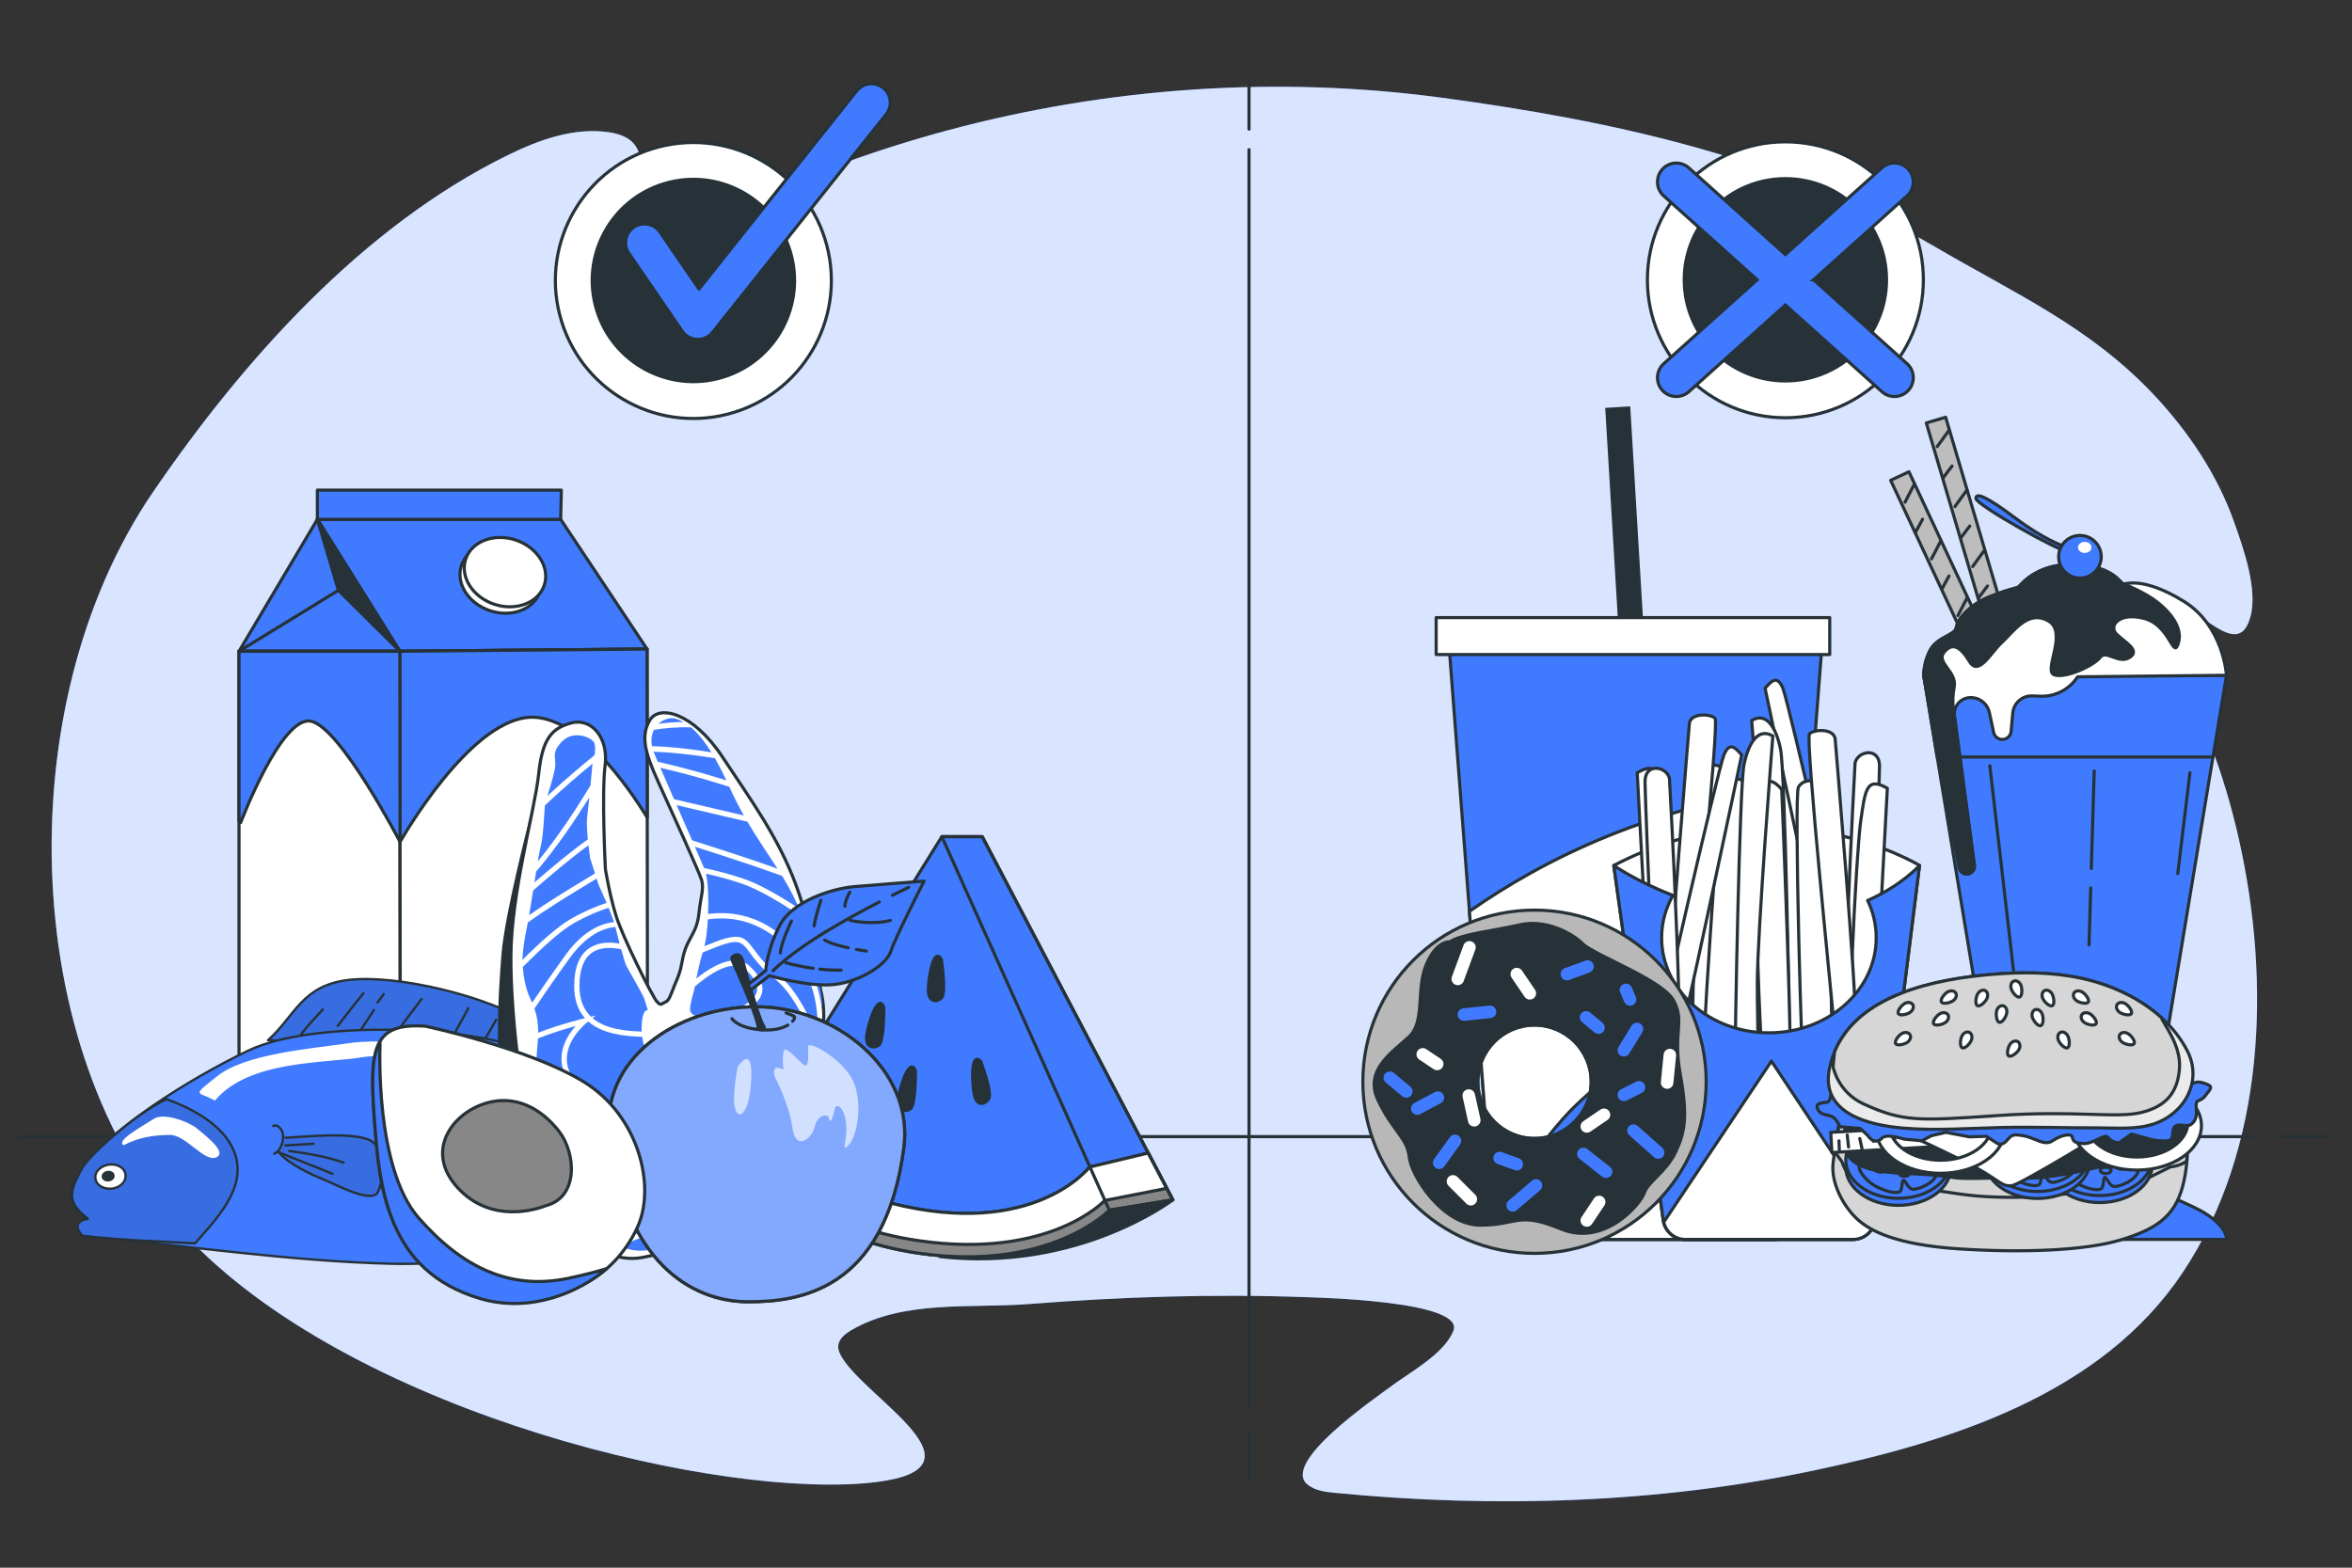 <svg xmlns="http://www.w3.org/2000/svg" viewBox="0 0 750 500"><rect x="0" y="0" width="750" height="500" fill="#333333" stroke="none"/><g id="freepik--background-simple--inject-97"><g><path d="M616.5,78.42c-47.9-28.21-102.22-39.89-156.58-47.23-52.5-7.08-106.38-3.38-157.53,10.33-22.39,6-44.27,13.93-65.28,23.71-19.69,9.17-38.7,25.59-60.15,29.84,7.18-10.03,14.37-20.06,21.55-30.09,4.14-5.78,8.22-14.08,3.43-19.34-1.95-2.14-4.93-3.04-7.79-3.46-11.09-1.63-22.22,2.39-32.28,7.33-46.35,22.78-84.2,65.26-112.98,107.29C1.38,226.17,6.66,340,60.93,395.78c54.28,55.78,170.36,82.92,218.61,76.89,36.62-4.58-2.84-26.34-10.94-39.54-.71-1.15-1.37-2.42-1.31-3.77,.1-2.31,2.21-3.97,4.2-5.13,16.73-9.72,38.12-6.87,56.64-8.32,29.46-2.32,59.16-3.28,88.69-2.18,4.01,.15,50.31,1.25,46.64,10.7-2.92,7.5-14.42,13.56-20.47,18.15-4.64,3.53-34.68,23.96-26.01,30.93,2.4,1.93,5.64,2.33,8.7,2.62,50.72,4.92,102.92,3.4,152.87-7.17,43.5-9.21,91.51-24.19,117.46-63.1,26.47-39.68,28.08-92.67,17.99-137.89-2.4-10.77-5.56-21.38-9.56-31.66-3.71-9.55-9.6-17.59-14.52-26.51-1.98-3.59-3.35-7.93-1.92-11.77,6.3-16.98,24.61,16.88,29.6-1.3,2.42-8.83-2.25-21.93-5.21-30.27-5.34-15.02-14.39-28.54-25.22-40.16-20.71-22.21-45.25-32.93-70.67-47.9Z" style="fill:#407BFF;"></path><path d="M616.5,78.42c-47.9-28.21-102.22-39.89-156.58-47.23-52.5-7.08-106.38-3.38-157.53,10.33-22.39,6-44.27,13.93-65.28,23.71-19.69,9.17-38.7,25.59-60.15,29.84,7.18-10.03,14.37-20.06,21.55-30.09,4.14-5.78,8.22-14.08,3.43-19.34-1.95-2.14-4.93-3.04-7.79-3.46-11.09-1.63-22.22,2.39-32.28,7.33-46.35,22.78-84.2,65.26-112.98,107.29C1.38,226.17,6.66,340,60.93,395.78c54.28,55.78,170.36,82.92,218.61,76.89,36.62-4.58-2.84-26.34-10.94-39.54-.71-1.15-1.37-2.42-1.31-3.77,.1-2.31,2.21-3.97,4.2-5.13,16.73-9.72,38.12-6.87,56.64-8.32,29.46-2.32,59.16-3.28,88.69-2.18,4.01,.15,50.31,1.25,46.64,10.7-2.92,7.5-14.42,13.56-20.47,18.15-4.64,3.53-34.68,23.96-26.01,30.93,2.4,1.93,5.64,2.33,8.7,2.62,50.72,4.92,102.92,3.4,152.87-7.17,43.5-9.21,91.51-24.19,117.46-63.1,26.47-39.68,28.08-92.67,17.99-137.89-2.4-10.77-5.56-21.38-9.56-31.66-3.71-9.55-9.6-17.59-14.52-26.51-1.98-3.59-3.35-7.93-1.92-11.77,6.3-16.98,24.61,16.88,29.6-1.3,2.42-8.83-2.25-21.93-5.21-30.27-5.34-15.02-14.39-28.54-25.22-40.16-20.71-22.21-45.25-32.93-70.67-47.9Z" style="fill:#fff; opacity:.8;"></path></g></g><g id="freepik--Line--inject-97"><g><line x1="398.29" y1="457.03" x2="398.29" y2="472.47" style="fill:none; stroke:#263238; stroke-linecap:round; stroke-linejoin:round;"></line><line x1="398.29" y1="47.73" x2="398.29" y2="448.52" style="fill:none; stroke:#263238; stroke-linecap:round; stroke-linejoin:round;"></line><line x1="398.29" y1="25.36" x2="398.29" y2="41.19" style="fill:none; stroke:#263238; stroke-linecap:round; stroke-linejoin:round;"></line></g></g><g id="freepik--Floor--inject-97"><g><line x1="727.29" y1="362.52" x2="742.02" y2="362.52" style="fill:none; stroke:#263238; stroke-linecap:round; stroke-linejoin:round;"></line><line x1="6.05" y1="362.52" x2="718.12" y2="362.52" style="fill:none; stroke:#263238; stroke-linecap:round; stroke-linejoin:round;"></line></g></g><g id="freepik--Fast_Food--inject-97"><g><rect x="514.41" y="129.8" width="8" height="85.7" transform="translate(-9.39 31.3) rotate(-3.43)" style="fill:#263238;"></rect><polygon points="566.44 395.31 476.62 395.31 461.64 200.33 581.41 200.33 566.44 395.31" style="fill:#407BFF; stroke:#263238; stroke-linecap:round; stroke-linejoin:round;"></polygon><rect x="457.96" y="196.98" width="125.5" height="11.78" style="fill:#fff; stroke:#263238; stroke-linecap:round; stroke-linejoin:round;"></rect><path d="M573.46,303.82l4.07-52.98c-49.5,4.75-86.1,23.75-108.95,39.82l8.04,104.65h89.82l3.31-43.05c-50.59,5.24-105.06,43.04-71.31,4.54,13.76-15.7,45.91-35.05,75.03-52.98Z" style="fill:#fff; stroke:#263238; stroke-linecap:round; stroke-linejoin:round;"></path></g><g><path d="M514.6,276.03l15.77,113.11c.49,3.53,3.51,6.16,7.08,6.16h53.41c3.61,0,6.65-2.69,7.1-6.26l14.13-113.01s-44.73-27.53-97.49,0Z" style="fill:#fff; stroke:#263238; stroke-linecap:round; stroke-linejoin:round;"></path><path d="M522.07,246.45l4.61,86.14s4.96,5.32,6.74,1.77c1.77-3.54-1.42-67.35-2.84-77.28-1.42-9.93-1.77-14.53-8.51-10.63Z" style="fill:#fff; stroke:#263238; stroke-linecap:round; stroke-linejoin:round;"></path><path d="M541.57,244.68s-2.48,91.46-1.77,92.52c.71,1.06,8.15,4.61,8.86,2.48,.71-2.13,3.19-91.1,1.77-93.58-1.42-2.48-4.61-2.48-8.86-1.42Z" style="fill:#fff; stroke:#263238; stroke-linecap:round; stroke-linejoin:round;"></path><path d="M555.75,246.81s-3.9,93.94-2.48,94.65c1.42,.71,6.38,2.84,7.8,0,1.42-2.84,4.61-88.62,2.13-93.94-2.48-5.32-5.32-3.19-7.44-.71Z" style="fill:#fff; stroke:#263238; stroke-linecap:round; stroke-linejoin:round;"></path><path d="M566.38,245.74s3.9,88.27,4.96,93.23c1.06,4.96,8.86,5.32,9.57,.71s-4.96-87.2-6.03-92.52c-1.06-5.32-7.09-4.25-8.51-1.42Z" style="fill:#fff; stroke:#263238; stroke-linecap:round; stroke-linejoin:round;"></path><path d="M538.73,230.5s-7.09,84.01-6.38,89.33c.71,5.32,6.38,6.38,6.74,1.77s9.22-91.1,7.8-92.52c-1.42-1.42-7.44-1.77-8.15,1.42Z" style="fill:#fff; stroke:#263238; stroke-linecap:round; stroke-linejoin:round;"></path><path d="M562.84,219.51s19.85,94.29,21.27,97.13c1.42,2.84,6.74,2.13,6.74-.71s-20.56-92.17-22.33-96.42-3.54-2.48-5.67,0Z" style="fill:#fff; stroke:#263238; stroke-linecap:round; stroke-linejoin:round;"></path><path d="M591.55,243.26s-5.67,101.74-2.13,104.57c3.54,2.84,5.32,.35,5.67-2.13,.35-2.48,4.25-95.36,4.25-101.38s-6.74-4.96-7.8-1.06Z" style="fill:#fff; stroke:#263238; stroke-linecap:round; stroke-linejoin:round;"></path><path d="M558.58,229.79s4.96,63.1,4.96,79.05-1.06,35.45,.71,36.87c1.77,1.42,6.38-.35,6.38-10.63s-1.42-88.98-2.84-96.06c-1.42-7.09-4.61-12.05-9.22-9.22Z" style="fill:#fff; stroke:#263238; stroke-linecap:round; stroke-linejoin:round;"></path><path d="M601.83,251.41l-4.61,86.14s-4.96,5.32-6.74,1.77c-1.77-3.54,1.42-67.35,2.84-77.28,1.42-9.93,1.77-14.53,8.51-10.63Z" style="fill:#fff; stroke:#263238; stroke-linecap:round; stroke-linejoin:round;"></path><path d="M582.33,249.64s2.48,91.46,1.77,92.52c-.71,1.06-8.15,4.61-8.86,2.48-.71-2.13-3.19-91.1-1.77-93.58,1.42-2.48,4.61-2.48,8.86-1.42Z" style="fill:#fff; stroke:#263238; stroke-linecap:round; stroke-linejoin:round;"></path><path d="M568.15,251.77s3.9,93.94,2.48,94.65-6.38,2.84-7.8,0c-1.42-2.84-4.61-88.62-2.13-93.94,2.48-5.32,5.32-3.19,7.44-.71Z" style="fill:#fff; stroke:#263238; stroke-linecap:round; stroke-linejoin:round;"></path><path d="M557.52,250.71s-3.9,88.27-4.96,93.23c-1.06,4.96-8.86,5.32-9.57,.71-.71-4.61,4.96-87.2,6.03-92.52,1.06-5.32,7.09-4.25,8.51-1.42Z" style="fill:#fff; stroke:#263238; stroke-linecap:round; stroke-linejoin:round;"></path><path d="M585.17,235.46s7.09,84.01,6.38,89.33c-.71,5.32-6.38,6.38-6.74,1.77-.35-4.61-9.22-91.1-7.8-92.52,1.42-1.42,7.44-1.77,8.15,1.42Z" style="fill:#fff; stroke:#263238; stroke-linecap:round; stroke-linejoin:round;"></path><path d="M555.39,240.78s-19.85,94.29-21.27,97.13c-1.42,2.84-6.74,2.13-6.74-.71s20.56-92.17,22.33-96.42,3.54-2.48,5.67,0Z" style="fill:#fff; stroke:#263238; stroke-linecap:round; stroke-linejoin:round;"></path><path d="M532.35,248.22s5.67,101.74,2.13,104.57c-3.54,2.84-5.32,.35-5.67-2.13s-4.25-95.36-4.25-101.38,6.74-4.96,7.8-1.06Z" style="fill:#fff; stroke:#263238; stroke-linecap:round; stroke-linejoin:round;"></path><path d="M565.32,234.75s-4.96,63.1-4.96,79.05,1.06,35.45-.71,36.87-6.38-.35-6.38-10.63,1.42-88.98,2.84-96.06c1.42-7.09,4.61-12.05,9.22-9.22Z" style="fill:#fff; stroke:#263238; stroke-linecap:round; stroke-linejoin:round;"></path><path d="M595.55,287.21c1.76,3.65,2.73,7.67,2.73,11.89,0,16.74-15.32,30.31-34.21,30.31s-34.21-13.57-34.21-30.31c0-4.86,1.3-9.45,3.6-13.53-11.77-4.52-18.86-9.54-18.86-9.54l15.77,113.11c.49,3.53,3.51,6.16,7.08,6.16h53.41c3.61,0,6.65-2.69,7.1-6.26l14.13-113.01s-5.63,6.34-16.54,11.18Z" style="fill:#407BFF; stroke:#263238; stroke-linecap:round; stroke-linejoin:round;"></path><path d="M564.87,338.43l-34.35,51.36c.75,3.2,3.59,5.52,6.93,5.52h53.41c3.61,0,6.65-2.69,7.1-6.26l.08-.67-33.17-49.94Z" style="fill:#fff; stroke:#263238; stroke-linecap:round; stroke-linejoin:round;"></path></g><g><g><rect x="624.28" y="132.47" width="6.43" height="71.71" transform="translate(-21.98 184.63) rotate(-16.45)" style="fill:#bdbdbd; stroke:#263238; stroke-linecap:round; stroke-linejoin:round;"></rect><line x1="621.54" y1="137.18" x2="617.74" y2="142.42" style="fill:#fff; stroke:#263238; stroke-linecap:round; stroke-linejoin:round;"></line><line x1="619.64" y1="152.36" x2="622.46" y2="148.65" style="fill:#fff; stroke:#263238; stroke-linecap:round; stroke-linejoin:round;"></line><line x1="627.19" y1="156.31" x2="623.39" y2="161.55" style="fill:#fff; stroke:#263238; stroke-linecap:round; stroke-linejoin:round;"></line><line x1="625.29" y1="171.49" x2="628.11" y2="167.78" style="fill:#fff; stroke:#263238; stroke-linecap:round; stroke-linejoin:round;"></line><line x1="632.84" y1="175.44" x2="629.04" y2="180.68" style="fill:#fff; stroke:#263238; stroke-linecap:round; stroke-linejoin:round;"></line><line x1="630.94" y1="190.63" x2="633.76" y2="186.91" style="fill:#fff; stroke:#263238; stroke-linecap:round; stroke-linejoin:round;"></line></g><g><rect x="617.76" y="148.47" width="6.43" height="71.71" transform="translate(-19.69 279.92) rotate(-25.02)" style="fill:#bdbdbd; stroke:#263238; stroke-linecap:round; stroke-linejoin:round;"></rect><line x1="610.45" y1="154.41" x2="607.47" y2="160.16" style="fill:#fff; stroke:#263238; stroke-linecap:round; stroke-linejoin:round;"></line><line x1="610.84" y1="169.71" x2="613.07" y2="165.61" style="fill:#fff; stroke:#263238; stroke-linecap:round; stroke-linejoin:round;"></line><line x1="618.89" y1="172.49" x2="615.91" y2="178.24" style="fill:#fff; stroke:#263238; stroke-linecap:round; stroke-linejoin:round;"></line><line x1="619.27" y1="187.78" x2="621.5" y2="183.69" style="fill:#fff; stroke:#263238; stroke-linecap:round; stroke-linejoin:round;"></line><line x1="627.33" y1="190.56" x2="624.34" y2="196.32" style="fill:#fff; stroke:#263238; stroke-linecap:round; stroke-linejoin:round;"></line><line x1="627.71" y1="205.86" x2="629.94" y2="201.77" style="fill:#fff; stroke:#263238; stroke-linecap:round; stroke-linejoin:round;"></line></g><g><path d="M701.22,385.87c-3.29-1.76-8.04-3.63-15.56-7.2s-8.32-7.52-9.9-12.28c-1.58-4.75,0-10.3,0-10.3l-13.46-2.18v-.19l-.59,.1-.59-.1v.19l-13.46,2.18s1.58,5.54,0,10.3c-1.58,4.75-2.38,8.71-9.9,12.28-7.52,3.56-10.04,4.03-13.25,5.94-12.08,7.22-11.11,10.69-11.11,10.69h96.63s.31-4.57-8.79-9.44Z" style="fill:#407BFF; stroke:#263238; stroke-linecap:round; stroke-linejoin:round;"></path><path d="M661.7,361.31h0c-13.92,0-25.8-10.08-28.08-23.81l-20.2-122.12h96.55l-20.2,122.12c-2.27,13.74-14.15,23.81-28.08,23.81Z" style="fill:#407BFF; stroke:#263238; stroke-linecap:round; stroke-linejoin:round;"></path><polygon points="617.74 241.45 705.66 241.45 709.98 215.37 613.43 215.37 617.74 241.45" style="fill:#407BFF; stroke:#263238; stroke-linecap:round; stroke-linejoin:round;"></polygon><line x1="644.43" y1="330.06" x2="645.61" y2="340.22" style="fill:#fff; stroke:#263238; stroke-linecap:round; stroke-linejoin:round;"></line><line x1="634.51" y1="244.23" x2="643.87" y2="325.17" style="fill:#fff; stroke:#263238; stroke-linecap:round; stroke-linejoin:round;"></line><line x1="666.69" y1="283.18" x2="666.14" y2="301.38" style="fill:#fff; stroke:#263238; stroke-linecap:round; stroke-linejoin:round;"></line><line x1="667.8" y1="245.89" x2="666.87" y2="277.02" style="fill:#fff; stroke:#263238; stroke-linecap:round; stroke-linejoin:round;"></line><line x1="698.32" y1="246.45" x2="694.44" y2="278.63" style="fill:#fff; stroke:#263238; stroke-linecap:round; stroke-linejoin:round;"></line></g><path d="M709.98,215.37s-.94-15.78-13.63-23.59-18.22-5.53-19.19-5.53-2.93-5.53-14.96-6.18c-12.04-.65-17.24,5.86-18.22,6.83s-1.63,.33-9.11,3.25c-7.48,2.93-10.73,7.81-11.06,10.08-.33,2.28-5.86,2.93-8.13,6.83-2.28,3.9-2.25,8.3-2.25,8.3l11.34,61.4c.2,1.1,1.13,1.92,2.24,2h0c1.54,.1,2.79-1.23,2.59-2.76l-6.37-47.62c-.39-2.93,1.73-5.59,4.67-5.86h0c3.05-.28,5.82,1.77,6.47,4.76l1.36,6.33c.26,1.23,1.32,2.14,2.57,2.23h0c1.53,.1,2.86-1.04,3-2.56l.53-5.85c.29-3.2,3.04-5.61,6.25-5.48l2.46,.1c4.81,.2,9.36-2.16,11.98-6.19h0l47.46-.48Z" style="fill:#fff; stroke:#263238; stroke-linecap:round; stroke-linejoin:round;"></path><path d="M669.67,209.68c1.95-2.6,5.86,2.28,9.43,0,3.58-2.28-1.63-4.88-4.23-7.48-2.6-2.6,.98-7.16,9.11-4.88,8.13,2.28,9.11,13.66,10.73,7.48,1.63-6.18-5.53-12.36-10.08-14.96-4.55-2.6-7.48-3.58-7.48-3.58-.98,0-2.93-5.53-14.96-6.18-12.04-.65-17.24,5.86-18.22,6.83-.98,.98-1.63,.33-9.11,3.25s-10.73,7.81-11.06,10.08c-.33,2.28-5.86,2.93-8.13,6.83-2.28,3.9-2.25,8.3-2.25,8.3l11.34,61.4c.2,1.1,1.13,1.92,2.24,2,1.54,.1,2.79-1.23,2.59-2.76l-6.37-47.62s-1.04-4.39-.07-9.27c.98-4.88-5.86-7.81-3.25-11.06,2.6-3.25,5.2-1.95,8.13,2.93,2.93,4.88,6.83-2.93,10.41-6.18,3.58-3.25,8.13-10.41,14.64-6.83,6.51,3.58-1.63,15.94,1.95,17.24,3.58,1.3,12.69-2.93,14.64-5.53Z" style="fill:#263238; stroke:#263238; stroke-linecap:round; stroke-linejoin:round;"></path><g><path d="M657.83,174.1s-6.06-2.02-15.14-8.83-12.62-8.33-12.62-6.31,26.49,16.91,29.27,16.91" style="fill:#407BFF; stroke:#263238; stroke-linecap:round; stroke-linejoin:round;"></path><path d="M670.04,177.57c0,3.75-3.04,6.79-6.79,6.79s-6.79-3.04-6.79-6.79,3.04-6.79,6.79-6.79,6.79,3.04,6.79,6.79Z" style="fill:#407BFF; stroke:#263238; stroke-linecap:round; stroke-linejoin:round;"></path><path d="M666.91,174.6c0,.98-.96,1.77-2.14,1.77s-2.14-.79-2.14-1.77,.96-1.77,2.14-1.77,2.14,.79,2.14,1.77Z" style="fill:#fff;"></path></g></g><g><path d="M587.7,352.2s104.39,.75,107.06,3.08c2.67,2.33,3.87,13.17,1.25,23.06s-8.78,13.82-19.98,17.18c-11.2,3.36-31.18,4.11-51.35,2.8-20.17-1.31-28.57-5.79-32.68-9.71-4.11-3.92-8.22-11.2-7.47-17.74,.75-6.54,2.05-13.07,2.05-13.07l1.12-5.6Z" style="fill:#d6d6d6; stroke:#263238; stroke-linecap:round; stroke-linejoin:round;"></path><path d="M694.76,355.28c-2.67-2.33-107.06-3.08-107.06-3.08l-1.12,5.6s-.86,4.32-1.59,9.45l2.34,3.24c.89,2.7,2.7,6.06,6.34,6.91,6.35,1.49,15.31,1.31,22.97,2.24,7.66,.93,11.95,2.24,25.21,2.24s24.46-2.24,24.46-2.24l9.52-1.68,8.78-2.05,7.47-3.73s2.61-.19,4.67-1.49c.17-.11,.37-.25,.58-.41,.52-7.08-.63-13.3-2.58-15Z" style="fill:none; stroke:#263238; stroke-linecap:round; stroke-linejoin:round;"></path><g><ellipse cx="669.57" cy="371.31" rx="16.78" ry="12.24" style="fill:#407BFF; stroke:#263238; stroke-linecap:round; stroke-linejoin:round;"></ellipse><ellipse cx="669.57" cy="369.08" rx="16.78" ry="12.24" style="fill:#407BFF; stroke:#263238; stroke-linecap:round; stroke-linejoin:round;"></ellipse><path d="M676.11,369.17c-2.6-1.11,2.46-1.75,2.19-4.63-.35-3.74-11.82-6.34-15.24-4.62-3.42,1.71-5.65,4.45-2.57,6.85,3.08,2.4,6.51,2.74,6.51,2.74,0,0-6.79-2.69-9.22-.49-2.43,2.2,1.17,6.65,4.77,8.54s7.02,2.4,7.71,1.37c.68-1.03,.34-4.11,1.2-3.25,.86,.86,1.37,2.74,2.91,2.74s6.51-1.71,7.53-4.97c1.03-3.25-1.48-4.6-5.79-4.27Z" style="fill:#407BFF; stroke:#263238; stroke-linecap:round; stroke-linejoin:round;"></path><ellipse cx="663.83" cy="371.65" rx="1.97" ry="1.28" style="fill:#407BFF; stroke:#263238; stroke-linecap:round; stroke-linejoin:round;"></ellipse><path d="M678.3,371.82c0,.61-.77,1.11-1.71,1.11s-1.71-.5-1.71-1.11,.77-1.11,1.71-1.11,1.71,.5,1.71,1.11Z" style="fill:#407BFF; stroke:#263238; stroke-linecap:round; stroke-linejoin:round;"></path><path d="M673.16,373.27c0,.57-.77,1.03-1.71,1.03s-1.71-.46-1.71-1.03,.77-1.03,1.71-1.03,1.71,.46,1.71,1.03Z" style="fill:#407BFF; stroke:#263238; stroke-linecap:round; stroke-linejoin:round;"></path><path d="M671.28,366c0,.71-1.15,1.28-2.57,1.28s-2.57-.58-2.57-1.28,1.15-1.28,2.57-1.28,2.57,.58,2.57,1.28Z" style="fill:#407BFF; stroke:#263238; stroke-linecap:round; stroke-linejoin:round;"></path><path d="M675.73,365.31c0,.33-.31,.6-.68,.6s-.68-.27-.68-.6,.31-.6,.68-.6,.68,.27,.68,.6Z" style="fill:#407BFF; stroke:#263238; stroke-linecap:round; stroke-linejoin:round;"></path></g><g><ellipse cx="649.72" cy="370" rx="16.78" ry="12.24" style="fill:#407BFF; stroke:#263238; stroke-linecap:round; stroke-linejoin:round;"></ellipse><ellipse cx="649.72" cy="367.77" rx="16.78" ry="12.24" style="fill:#407BFF; stroke:#263238; stroke-linecap:round; stroke-linejoin:round;"></ellipse><path d="M656.26,367.87c-2.6-1.11,2.46-1.75,2.19-4.63-.35-3.74-11.82-6.34-15.24-4.62s-5.65,4.45-2.57,6.85,6.51,2.74,6.51,2.74c0,0-6.79-2.69-9.22-.49-2.43,2.2,1.17,6.65,4.77,8.54,3.6,1.88,7.02,2.4,7.71,1.37,.68-1.03,.34-4.11,1.2-3.25s1.37,2.74,2.91,2.74,6.51-1.71,7.53-4.97c1.03-3.25-1.48-4.6-5.79-4.27Z" style="fill:#407BFF; stroke:#263238; stroke-linecap:round; stroke-linejoin:round;"></path><path d="M645.95,370.34c0,.71-.88,1.28-1.97,1.28s-1.97-.58-1.97-1.28,.88-1.28,1.97-1.28,1.97,.58,1.97,1.28Z" style="fill:#407BFF; stroke:#263238; stroke-linecap:round; stroke-linejoin:round;"></path><path d="M658.46,370.51c0,.61-.77,1.11-1.71,1.11s-1.71-.5-1.71-1.11,.77-1.11,1.71-1.11,1.71,.5,1.71,1.11Z" style="fill:#407BFF; stroke:#263238; stroke-linecap:round; stroke-linejoin:round;"></path><path d="M653.32,371.97c0,.57-.77,1.03-1.71,1.03s-1.71-.46-1.71-1.03,.77-1.03,1.71-1.03,1.71,.46,1.71,1.03Z" style="fill:#407BFF; stroke:#263238; stroke-linecap:round; stroke-linejoin:round;"></path><path d="M651.43,364.69c0,.71-1.15,1.28-2.57,1.28s-2.57-.58-2.57-1.28,1.15-1.28,2.57-1.28,2.57,.57,2.57,1.28Z" style="fill:#407BFF; stroke:#263238; stroke-linecap:round; stroke-linejoin:round;"></path><path d="M655.89,364.01c0,.33-.31,.6-.68,.6s-.68-.27-.68-.6,.31-.6,.68-.6,.68,.27,.68,.6Z" style="fill:#407BFF; stroke:#263238; stroke-linecap:round; stroke-linejoin:round;"></path></g><g><ellipse cx="605.35" cy="372.19" rx="16.78" ry="12.24" style="fill:#407BFF; stroke:#263238; stroke-linecap:round; stroke-linejoin:round;"></ellipse><ellipse cx="605.35" cy="369.96" rx="16.78" ry="12.24" style="fill:#407BFF; stroke:#263238; stroke-linecap:round; stroke-linejoin:round;"></ellipse><path d="M611.89,370.06c-2.6-1.11,2.46-1.75,2.19-4.63-.35-3.74-11.82-6.34-15.24-4.62-3.42,1.71-5.65,4.45-2.57,6.85,3.08,2.4,6.51,2.74,6.51,2.74,0,0-6.79-2.69-9.22-.49-2.43,2.2,1.17,6.65,4.77,8.54,3.6,1.88,7.02,2.4,7.71,1.37,.68-1.03,.34-4.11,1.2-3.25s1.37,2.74,2.91,2.74,6.51-1.71,7.53-4.97c1.03-3.25-1.48-4.6-5.79-4.27Z" style="fill:#407BFF; stroke:#263238; stroke-linecap:round; stroke-linejoin:round;"></path><ellipse cx="599.61" cy="372.53" rx="1.97" ry="1.28" style="fill:#407BFF; stroke:#263238; stroke-linecap:round; stroke-linejoin:round;"></ellipse><path d="M614.08,372.7c0,.61-.77,1.11-1.71,1.11s-1.71-.5-1.71-1.11,.77-1.11,1.71-1.11,1.71,.5,1.71,1.11Z" style="fill:#407BFF; stroke:#263238; stroke-linecap:round; stroke-linejoin:round;"></path><path d="M608.95,374.16c0,.57-.77,1.03-1.71,1.03s-1.71-.46-1.71-1.03,.77-1.03,1.71-1.03,1.71,.46,1.71,1.03Z" style="fill:#407BFF; stroke:#263238; stroke-linecap:round; stroke-linejoin:round;"></path><path d="M607.06,366.88c0,.71-1.15,1.28-2.57,1.28s-2.57-.58-2.57-1.28,1.15-1.28,2.57-1.28,2.57,.58,2.57,1.28Z" style="fill:#407BFF; stroke:#263238; stroke-linecap:round; stroke-linejoin:round;"></path><path d="M611.52,366.19c0,.33-.31,.6-.68,.6s-.68-.27-.68-.6,.31-.6,.68-.6,.68,.27,.68,.6Z" style="fill:#407BFF; stroke:#263238; stroke-linecap:round; stroke-linejoin:round;"></path></g><path d="M588.02,361.23s-1.26,4.98,2.29,8.53,11.42,4.29,16.81,4.48c5.23,.19,11.2,.56,15.69,1.31,4.48,.75,14.57-.19,22.59,.19,8.03,.37,21.66-2.99,23.16-3.36,1.49-.37,5.6,0,9.15-.56s7.84,1.49,13.82-2.8c5.98-4.29,8.59-14.19,2.8-17.93-5.79-3.73-92.62,.37-94.86,.37s-9.76,1.55-11.44,9.77Z" style="fill:#263238; stroke:#263238; stroke-linecap:round; stroke-linejoin:round;"></path><g><rect x="583.92" y="359.56" width="55.62" height="6.44" transform="translate(-19.75 35.59) rotate(-3.28)" style="fill:#fff; stroke:#263238; stroke-linecap:round; stroke-linejoin:round;"></rect><line x1="589.04" y1="362.03" x2="589.46" y2="365.82" style="fill:none; stroke:#263238; stroke-linecap:round; stroke-linejoin:round;"></line><line x1="593.75" y1="366.35" x2="593.04" y2="363.13" style="fill:none; stroke:#263238; stroke-linecap:round; stroke-linejoin:round;"></line><line x1="586.41" y1="363.86" x2="586.53" y2="366.83" style="fill:none; stroke:#263238; stroke-linecap:round; stroke-linejoin:round;"></line><line x1="596.92" y1="360.66" x2="597.38" y2="363.97" style="fill:none; stroke:#263238; stroke-linecap:round; stroke-linejoin:round;"></line><line x1="604.46" y1="366.14" x2="604.11" y2="362.95" style="fill:none; stroke:#263238; stroke-linecap:round; stroke-linejoin:round;"></line><line x1="628.55" y1="359.06" x2="628.66" y2="362.03" style="fill:none; stroke:#263238; stroke-linecap:round; stroke-linejoin:round;"></line><line x1="626.49" y1="364.66" x2="626.15" y2="361.92" style="fill:none; stroke:#263238; stroke-linecap:round; stroke-linejoin:round;"></line><line x1="633.69" y1="364.32" x2="633" y2="361.12" style="fill:none; stroke:#263238; stroke-linecap:round; stroke-linejoin:round;"></line><line x1="636.88" y1="359.06" x2="637" y2="362.03" style="fill:none; stroke:#263238; stroke-linecap:round; stroke-linejoin:round;"></line></g><path d="M605.63,360.61s18.86,8.59,25.4,12.32c6.54,3.73,7.47,5.6,10.46,5.23,2.99-.37,33.61-19.23,33.61-19.23l-69.47,1.68Z" style="fill:#fff; stroke:#263238; stroke-linecap:round; stroke-linejoin:round;"></path><path d="M681.42,344.87c-11.36,0-20.57,6.34-20.57,14.16s9.21,14.16,20.57,14.16,20.57-6.34,20.57-14.16-9.21-14.16-20.57-14.16Zm0,24.15c-9.01,0-16.31-5.03-16.31-11.23s7.3-11.23,16.31-11.23,16.31,5.03,16.31,11.23-7.3,11.23-16.31,11.23Z" style="fill:#fff; stroke:#263238; stroke-linecap:round; stroke-linejoin:round;"></path><path d="M618.79,345.9c-11.36,0-20.57,6.34-20.57,14.16s9.21,14.16,20.57,14.16,20.57-6.34,20.57-14.16-9.21-14.16-20.57-14.16Zm0,24.15c-9.01,0-16.31-5.03-16.31-11.23s7.3-11.23,16.31-11.23,16.31,5.03,16.31,11.23-7.3,11.23-16.31,11.23Z" style="fill:#fff; stroke:#263238; stroke-linecap:round; stroke-linejoin:round;"></path><path d="M584.05,347.38s-.18,3.76-1.25,4.11-4.11,0-3.22,2.15c.89,2.15,3.22,1.79,4.65,2.5s2.5,3.22,2.5,3.22l6.44,.54,2.5,2.33s1.25,2.15,3.04,1.61c1.79-.54,.89-1.07,2.68-1.43s5.72,.89,5.72,.89l5.72,.54,3.04-1.61,4.65-1.07,7.51,1.43,5.37-.18,3.04,1.97s1.43,1.43,3.22-.36,1.61-2.5,5.54-1.79,6.62,3.4,9.3,1.61c2.68-1.79,5.9-2.5,6.26-1.25,.36,1.25,.54,1.97,3.58,2.15,3.04,.18,6.98-3.4,7.87-1.97,.89,1.43,3.4,1.79,3.4,1.79l4.11-2.86,6.44,1.79s5.9,1.25,6.44-.54c.54-1.79-.18-4.11,2.33-4.11s3.04,.72,4.47-.89c1.43-1.61,.89-3.58,.89-5.54s1.43-.89,2.86-2.86c1.43-1.97,2.86-2.86,.54-3.76-2.33-.89-3.04-.89-5.19,0-2.15,.89-114.46,1.61-114.46,1.61Z" style="fill:#407BFF; stroke:#263238; stroke-linecap:round; stroke-linejoin:round;"></path><g><path d="M689.24,324.59c-7.1-6.42-16.47-10.6-25.51-12.56-9.26-2-18.84-2.06-28.27-1.28-19.68,1.63-47.44,7.26-52.09,30.05-2.96,14.5,12.85,18.13,23.82,19.02,10.34,.84,20.71,.03,31.06-.21,10.33-.24,20.62,.14,30.96,.12,5.78-.01,11.86,.6,17.44-1.21,9.88-3.21,15.83-13.61,10.84-23.35-2.06-4.02-4.9-7.55-8.25-10.57Z" style="fill:#ebebeb; stroke:#263238; stroke-linecap:round; stroke-linejoin:round;"></path><path d="M635.46,310.74c-18.07,1.49-42.93,6.37-50.48,24.8l-.46,4.68s1.48,8.1,9.71,11.86c12.54,5.73,17.37,5.46,42.69,3.72,25.31-1.74,37.72,.99,45.91-.99,8.19-1.99,11.66-6.7,12.16-14.15,.5-7.45-5.03-13.79-5.74-16.08-7.1-6.42-16.47-10.6-25.51-12.56-9.26-2-18.84-2.06-28.27-1.28Z" style="fill:#d6d6d6; stroke:#263238; stroke-linecap:round; stroke-linejoin:round;"></path></g><path d="M607.22,320.14c-.99,.64-2.34,2.38-1.85,3.15,.49,.77,2.64,.27,3.63-.36,.99-.64,1.4-1.78,.91-2.54-.49-.77-1.7-.88-2.69-.24Z" style="fill:#fff; stroke:#263238; stroke-linecap:round; stroke-linejoin:round;"></path><path d="M636.66,322.51c-.26,1.15,0,3.34,.9,3.54,.89,.2,2.07-1.66,2.32-2.81,.26-1.15-.25-2.25-1.14-2.45-.89-.2-1.82,.57-2.08,1.72Z" style="fill:#fff; stroke:#263238; stroke-linecap:round; stroke-linejoin:round;"></path><path d="M620.94,316.44c-.99,.64-2.34,2.38-1.85,3.15,.49,.77,2.64,.27,3.63-.36,.99-.64,1.4-1.78,.91-2.54-.49-.77-1.7-.88-2.69-.24Z" style="fill:#fff; stroke:#263238; stroke-linecap:round; stroke-linejoin:round;"></path><path d="M618.46,323.39c-.99,.64-2.34,2.38-1.85,3.15,.49,.77,2.64,.27,3.63-.36,.99-.64,1.4-1.78,.91-2.54-.49-.77-1.7-.88-2.69-.24Z" style="fill:#fff; stroke:#263238; stroke-linecap:round; stroke-linejoin:round;"></path><path d="M606.34,329.71c-.99,.64-2.34,2.38-1.85,3.15,.49,.77,2.64,.27,3.63-.36,.99-.64,1.4-1.78,.91-2.54-.49-.77-1.7-.88-2.69-.24Z" style="fill:#fff; stroke:#263238; stroke-linecap:round; stroke-linejoin:round;"></path><path d="M625.56,330.53c-.49,1.08-.67,3.27,.16,3.65,.83,.38,2.36-1.21,2.85-2.29,.49-1.08,.21-2.25-.62-2.63-.83-.38-1.9,.19-2.39,1.27Z" style="fill:#fff; stroke:#263238; stroke-linecap:round; stroke-linejoin:round;"></path><path d="M630.58,317.1c-.54,1.05-.83,3.23-.02,3.65,.81,.42,2.42-1.09,2.96-2.14,.54-1.05,.32-2.24-.49-2.66-.81-.42-1.91,.1-2.45,1.15Z" style="fill:#fff; stroke:#263238; stroke-linecap:round; stroke-linejoin:round;"></path><path d="M677.78,320.14c.99,.64,2.34,2.38,1.85,3.15-.49,.77-2.64,.27-3.63-.36-.99-.64-1.4-1.78-.91-2.54,.49-.77,1.7-.88,2.69-.24Z" style="fill:#fff; stroke:#263238; stroke-linecap:round; stroke-linejoin:round;"></path><path d="M664.05,316.44c.99,.64,2.34,2.38,1.85,3.15s-2.64,.27-3.63-.36c-.99-.64-1.4-1.78-.91-2.54,.49-.77,1.7-.88,2.69-.24Z" style="fill:#fff; stroke:#263238; stroke-linecap:round; stroke-linejoin:round;"></path><path d="M666.53,323.39c.99,.64,2.34,2.38,1.85,3.15-.49,.77-2.64,.27-3.63-.36-.99-.64-1.4-1.78-.91-2.54,.49-.77,1.7-.88,2.69-.24Z" style="fill:#fff; stroke:#263238; stroke-linecap:round; stroke-linejoin:round;"></path><path d="M651.24,323.49c.39,1.11,.39,3.32-.48,3.62-.86,.3-2.25-1.41-2.64-2.52-.39-1.11-.01-2.26,.85-2.57,.86-.3,1.88,.35,2.27,1.47Z" style="fill:#fff; stroke:#263238; stroke-linecap:round; stroke-linejoin:round;"></path><path d="M644.48,314.36c.39,1.11,.38,3.32-.48,3.62-.86,.3-2.25-1.41-2.64-2.52-.39-1.11-.01-2.26,.85-2.57,.86-.3,1.88,.35,2.27,1.47Z" style="fill:#fff; stroke:#263238; stroke-linecap:round; stroke-linejoin:round;"></path><path d="M643.69,334.93c-.64,.99-2.4,2.32-3.16,1.83-.76-.5-.25-2.64,.39-3.63,.64-.99,1.79-1.39,2.55-.89,.76,.5,.86,1.7,.22,2.69Z" style="fill:#fff; stroke:#263238; stroke-linecap:round; stroke-linejoin:round;"></path><path d="M678.66,329.71c.99,.64,2.34,2.38,1.85,3.15-.49,.77-2.64,.27-3.63-.36-.99-.64-1.4-1.78-.91-2.54,.49-.77,1.7-.88,2.69-.24Z" style="fill:#fff; stroke:#263238; stroke-linecap:round; stroke-linejoin:round;"></path><path d="M659.44,330.53c.49,1.08,.67,3.27-.16,3.65-.83,.38-2.36-1.21-2.85-2.29-.49-1.08-.21-2.25,.62-2.63,.83-.38,1.9,.19,2.39,1.27Z" style="fill:#fff; stroke:#263238; stroke-linecap:round; stroke-linejoin:round;"></path><path d="M654.41,317.1c.54,1.05,.83,3.23,.02,3.65s-2.42-1.09-2.96-2.14c-.54-1.05-.32-2.24,.49-2.66,.81-.42,1.91,.1,2.45,1.15Z" style="fill:#fff; stroke:#263238; stroke-linecap:round; stroke-linejoin:round;"></path></g><g><path d="M489.32,290.27c-30.23,0-54.74,24.51-54.74,54.74s24.51,54.74,54.74,54.74,54.74-24.51,54.74-54.74-24.51-54.74-54.74-54.74Zm0,72.82c-9.99,0-18.08-8.1-18.08-18.08s8.1-18.08,18.08-18.08,18.08,8.1,18.08,18.08-8.1,18.08-18.08,18.08Z" style="fill:#b8b8b8; stroke:#263238; stroke-linecap:round; stroke-linejoin:round;"></path><path d="M535.81,342.69c-2.42-13.3,1.51-16.92-2.12-23.57-3.63-6.65-25.39-14.51-29.01-18.13s-12.09-7.86-19.95-6.04c-7.86,1.81-19.04,3.02-22.36,5.44,0,0-4.23-.6-7.56,7.25-3.32,7.86-.3,18.13-5.44,22.97-5.14,4.84-14.51,10.58-9.97,20.25,4.53,9.67,9.37,12.09,9.97,18.13,.6,6.04,10.58,21.76,22.67,21.76s11.79-4.53,25.69,1.21,25.39-7.86,26.6-11.48c1.21-3.63,6.95-6.65,9.97-13,3.02-6.35,3.93-11.48,1.51-24.78Zm-46.49,20.41c-9.99,0-18.08-8.1-18.08-18.08s8.1-18.08,18.08-18.08,18.08,8.1,18.08,18.08-8.1,18.08-18.08,18.08Z" style="fill:#263238; stroke:#263238; stroke-linecap:round; stroke-linejoin:round;"></path><g><path d="M458.93,372.87c-.4,0-.81-.12-1.17-.38-.9-.64-1.1-1.89-.46-2.79l5.03-7c.64-.9,1.89-1.1,2.79-.46,.9,.64,1.1,1.89,.46,2.79l-5.03,7c-.39,.54-1,.83-1.63,.83Z" style="fill:#407BFF;"></path><path d="M512.13,375.72c-.43,0-.87-.14-1.24-.43l-7.22-5.69c-.87-.68-1.02-1.94-.33-2.81,.68-.87,1.94-1.02,2.81-.33l7.22,5.69c.87,.68,1.02,1.94,.33,2.81-.39,.5-.98,.76-1.57,.76Z" style="fill:#407BFF;"></path><path d="M482.36,386.44c-.57,0-1.13-.24-1.52-.7-.72-.84-.62-2.1,.22-2.82l7.44-6.35c.84-.72,2.1-.62,2.82,.22,.72,.84,.62,2.1-.22,2.82l-7.44,6.35c-.38,.32-.84,.48-1.3,.48Z" style="fill:#407BFF;"></path><path d="M483.67,373.31c-.22,0-.45-.04-.68-.12l-5.47-1.97c-1.04-.37-1.58-1.52-1.2-2.56,.37-1.04,1.52-1.58,2.56-1.2l5.47,1.97c1.04,.37,1.58,1.52,1.2,2.56-.29,.82-1.06,1.32-1.88,1.32Z" style="fill:#407BFF;"></path><path d="M517.82,351.2c-.73,0-1.44-.4-1.79-1.11-.49-.99-.09-2.19,.89-2.68l4.82-2.41c.99-.5,2.19-.09,2.68,.89,.49,.99,.09,2.19-.89,2.68l-4.82,2.41c-.29,.14-.59,.21-.89,.21Z" style="fill:#407BFF;"></path><path d="M528.76,369.59c-.47,0-.95-.17-1.33-.5l-7.88-7c-.83-.73-.9-2-.17-2.82,.73-.83,2-.9,2.82-.17l7.88,7c.83,.73,.9,2,.17,2.82-.4,.44-.94,.67-1.5,.67Z" style="fill:#407BFF;"></path><path d="M517.82,336.97c-.36,0-.72-.09-1.04-.3-.94-.58-1.24-1.81-.66-2.75l4.16-6.79c.58-.94,1.81-1.24,2.75-.66,.94,.58,1.24,1.81,.66,2.75l-4.16,6.79c-.38,.62-1.03,.96-1.71,.96Z" style="fill:#407BFF;"></path><path d="M509.72,329.75c-.45,0-.91-.15-1.28-.46l-3.94-3.28c-.85-.71-.96-1.97-.26-2.82,.71-.85,1.97-.96,2.82-.26l3.94,3.28c.85,.71,.96,1.97,.26,2.82-.4,.47-.96,.72-1.54,.72Z" style="fill:#407BFF;"></path><path d="M499.65,312.68c-.82,0-1.58-.5-1.88-1.31-.38-1.04,.15-2.19,1.19-2.57l6.57-2.41c1.04-.38,2.19,.15,2.57,1.19,.38,1.04-.15,2.19-1.19,2.57l-6.57,2.41c-.23,.08-.46,.12-.69,.12Z" style="fill:#407BFF;"></path><path d="M487.83,318.81c-.64,0-1.27-.31-1.66-.88l-4.16-6.13c-.62-.91-.38-2.16,.53-2.78,.91-.62,2.16-.38,2.78,.53l4.16,6.13c.62,.91,.38,2.16-.53,2.78-.34,.23-.73,.34-1.12,.34Z" style="fill:#fff;"></path><path d="M466.81,325.59c-1.01,0-1.88-.76-1.99-1.79-.12-1.1,.68-2.08,1.78-2.2l8.32-.88c1.11-.11,2.08,.68,2.2,1.78,.12,1.1-.68,2.08-1.78,2.2l-8.32,.88c-.07,0-.14,.01-.21,.01Z" style="fill:#407BFF;"></path><path d="M464.85,314.21c-.23,0-.46-.04-.69-.12-1.04-.38-1.57-1.53-1.18-2.57l3.72-10.07c.38-1.04,1.54-1.56,2.57-1.18,1.04,.38,1.57,1.53,1.18,2.57l-3.72,10.07c-.3,.81-1.06,1.31-1.88,1.31Z" style="fill:#fff;"></path><path d="M458.28,341.35c-.38,0-.77-.11-1.11-.34l-4.6-3.07c-.92-.61-1.17-1.85-.55-2.77,.61-.92,1.85-1.17,2.77-.55l4.6,3.07c.92,.61,1.17,1.85,.55,2.77-.39,.58-1.02,.89-1.67,.89Z" style="fill:#fff;"></path><path d="M451.93,355.58c-.71,0-1.41-.38-1.77-1.06-.52-.97-.15-2.19,.82-2.71l6.57-3.5c.98-.52,2.19-.15,2.71,.82,.52,.97,.15,2.19-.82,2.71l-6.57,3.5c-.3,.16-.62,.24-.94,.24Z" style="fill:#407BFF;"></path><path d="M519.79,320.78c-.78,0-1.51-.46-1.84-1.21l-1.31-3.06c-.44-1.02,.04-2.19,1.05-2.63,1.02-.44,2.19,.04,2.63,1.05l1.31,3.06c.44,1.02-.04,2.19-1.05,2.63-.26,.11-.52,.16-.79,.16Z" style="fill:#407BFF;"></path><path d="M506,391.26c-.38,0-.77-.11-1.11-.34-.92-.61-1.17-1.85-.55-2.77l3.94-5.91c.61-.92,1.85-1.17,2.77-.55,.92,.61,1.17,1.85,.55,2.77l-3.94,5.91c-.38,.58-1.02,.89-1.67,.89Z" style="fill:#fff;"></path><path d="M448.43,350.11c-.45,0-.91-.15-1.28-.46l-5.25-4.38c-.85-.71-.96-1.97-.26-2.82,.71-.85,1.97-.96,2.82-.26l5.25,4.38c.85,.71,.96,1.97,.26,2.82-.4,.47-.96,.72-1.54,.72Z" style="fill:#407BFF;"></path><path d="M469.01,384.48c-.51,0-1.02-.2-1.41-.59l-5.69-5.69c-.78-.78-.78-2.05,0-2.83s2.05-.78,2.83,0l5.69,5.69c.78,.78,.78,2.05,0,2.83-.39,.39-.9,.59-1.41,.59Z" style="fill:#fff;"></path><path d="M531.61,347.26c-.07,0-.13,0-.2,0-1.1-.11-1.9-1.09-1.79-2.19l.87-8.76c.11-1.1,1.08-1.9,2.19-1.79,1.1,.11,1.9,1.09,1.79,2.19l-.87,8.76c-.1,1.03-.97,1.8-1.99,1.8Z" style="fill:#fff;"></path><path d="M470.1,359.3c-.92,0-1.74-.63-1.95-1.57l-1.75-7.88c-.24-1.08,.44-2.15,1.52-2.39,1.07-.24,2.15,.44,2.39,1.52l1.75,7.88c.24,1.08-.44,2.15-1.52,2.39-.15,.03-.29,.05-.44,.05Z" style="fill:#fff;"></path><path d="M506,361.27c-.64,0-1.27-.31-1.66-.88-.62-.91-.38-2.16,.53-2.78l5.47-3.72c.91-.62,2.16-.38,2.78,.53,.62,.91,.38,2.16-.53,2.78l-5.47,3.72c-.34,.23-.74,.35-1.12,.35Z" style="fill:#fff;"></path></g></g></g><g id="freepik--Healthy_Food--inject-97"><g><polygon points="101.2 165.64 76.22 207.71 127.5 207.71 101.2 165.64" style="fill:#407BFF; stroke:#263238; stroke-linecap:round; stroke-linejoin:round;"></polygon><polygon points="101.2 165.64 178.78 165.64 206.33 207.01 127.5 207.71 101.2 165.64" style="fill:#407BFF; stroke:#263238; stroke-linecap:round; stroke-linejoin:round;"></polygon><polygon points="101.2 165.64 101.2 156.32 179 156.32 178.78 165.64 101.2 165.64" style="fill:#407BFF; stroke:#263238; stroke-linecap:round; stroke-linejoin:round;"></polygon><polygon points="76.22 207.71 76.22 394.15 127.7 394.15 127.5 207.71 76.22 207.71" style="fill:#fff; stroke:#263238; stroke-linecap:round; stroke-linejoin:round;"></polygon><polygon points="127.7 394.15 206.53 394.15 206.33 207.01 127.5 207.71 127.7 394.15" style="fill:#fff; stroke:#263238; stroke-linecap:round; stroke-linejoin:round;"></polygon><g><path d="M172.19,188.68c-1.88,5.66-9.01,8.4-15.93,6.1-6.92-2.29-11.01-8.74-9.14-14.41s9.01-8.4,15.93-6.1c6.92,2.29,11.01,8.74,9.14,14.41Z" style="fill:#fff; stroke:#263238; stroke-linecap:round; stroke-linejoin:round;"></path><ellipse cx="161.03" cy="182.47" rx="10.8" ry="13.2" transform="translate(-62.81 277.99) rotate(-71.68)" style="fill:#fff; stroke:#263238; stroke-linecap:round; stroke-linejoin:round;"></ellipse></g><path d="M206.33,207.01l-78.83,.7,.06,60.79c4.41-7.54,25.5-41.76,43.82-39.66,14.26,1.63,27.95,20.48,35.01,31.89l-.06-53.72Z" style="fill:#407BFF; stroke:#263238; stroke-linecap:round; stroke-linejoin:round;"></path><path d="M127.5,207.71h-51.28v54.26l.54,.36s12.93-34.09,22.33-32.32c9.4,1.76,28.47,38.49,28.47,38.49l-.06-60.79Z" style="fill:#407BFF; stroke:#263238; stroke-linecap:round; stroke-linejoin:round;"></path><polyline points="76.22 207.71 107.91 188.28 101.2 165.64 127.5 207.71 107.91 188.28" style="fill:#263238; stroke:#263238; stroke-linecap:round; stroke-linejoin:round;"></polyline></g><g><g><path d="M373.98,382.68s-30.08,23.08-74.25,18.1l52.8-19.26,21.45,1.16Z" style="fill:#263238; stroke:#263238; stroke-linecap:round; stroke-linejoin:round;"></path><path d="M292.97,399.7c41.89,6.04,60.76-13.73,60.76-13.73l20.25-3.29-60.76-115.84h-12.89l-64.35,103.51c6.98,7.9,25.23,24.77,56.99,29.35Z" style="fill:#407BFF; stroke:#263238; stroke-linecap:round; stroke-linejoin:round;"></path></g><path d="M292.97,399.7c41.89,6.04,60.76-13.73,60.76-13.73l20.25-3.29-7.86-14.98-.43,.16-18.28,4.38s-17.63,23.07-63.2,11.54c-25.85-6.54-36.89-16.61-41.6-24.11l-6.64,10.68c6.98,7.9,25.23,24.77,56.99,29.35Z" style="fill:#878787; stroke:#263238; stroke-linecap:round; stroke-linejoin:round;"></path><path d="M365.7,367.85l-18.28,4.38s-17.63,23.07-63.2,11.54c-25.85-6.54-36.89-16.61-41.6-24.11l-5.17,8.31c7.89,8.39,25.78,23.45,55.51,27.74,41.89,6.04,59.29-12.81,59.29-12.81l19.8-3.89-5.93-11.31-.43,.16Z" style="fill:#fff; stroke:#263238; stroke-linecap:round; stroke-linejoin:round;"></path><polygon points="300.33 266.84 313.22 266.84 373.98 382.68 353.73 385.97 300.33 266.84" style="fill:none; stroke:#263238; stroke-linecap:round; stroke-linejoin:round;"></polygon><path d="M312.71,338.5s3.79,9.99,2.59,11.89c-1.2,1.9-3.79,2.62-4.59-1.19-.8-3.81-1.2-14.03,1.99-10.7Z" style="fill:#263238; stroke:#263238; stroke-linecap:round; stroke-linejoin:round;"></path><path d="M291.9,341.51s.13,10.96-1.61,12.14c-1.73,1.17-4.35,.59-3.81-3.28,.54-3.87,3.6-13.44,5.41-8.86Z" style="fill:#263238; stroke:#263238; stroke-linecap:round; stroke-linejoin:round;"></path><path d="M281.82,321.22s.13,10.96-1.61,12.14-4.35,.59-3.81-3.28c.54-3.87,3.6-13.44,5.41-8.86Z" style="fill:#263238; stroke:#263238; stroke-linecap:round; stroke-linejoin:round;"></path><path d="M300.16,305.96s1.63,10.79,.08,12.29c-1.55,1.5-4.21,1.43-4.21-2.49,0-3.92,1.71-13.96,4.12-9.8Z" style="fill:#263238; stroke:#263238; stroke-linecap:round; stroke-linejoin:round;"></path></g><g><g><g><path d="M85.47,331.76c8.7-7.79,10.78-17.64,26.07-19.26,15.29-1.62,43.5,5.06,57.52,13.83,14.02,8.77,22.05,16.25,32.5,27.18-19.89-3.97-37.54-16.49-57.36-19.65-19.83-3.16-38.65-.48-58.74-2.11Z" style="fill:#407BFF;"></path><path d="M85.47,331.76c8.7-7.79,10.78-17.64,26.07-19.26,15.29-1.62,43.5,5.06,57.52,13.83,14.02,8.77,22.05,16.25,32.5,27.18-19.89-3.97-37.54-16.49-57.36-19.65-19.83-3.16-38.65-.48-58.74-2.11Z" style="opacity:.12;"></path><path d="M85.47,331.76c8.7-7.79,10.78-17.64,26.07-19.26,15.29-1.62,43.5,5.06,57.52,13.83,14.02,8.77,22.05,16.25,32.5,27.18-19.89-3.97-37.54-16.49-57.36-19.65-19.83-3.16-38.65-.48-58.74-2.11Z" style="fill:none; stroke:#263238; stroke-linecap:round; stroke-linejoin:round; stroke-width:.75px;"></path><path d="M95.73,330.3c2.17-3,4.74-5.64,7.23-8.37" style="fill:none; stroke:#263238; stroke-linecap:round; stroke-linejoin:round; stroke-width:.75px;"></path><path d="M107.7,327.2c2.68-3.51,5.43-6.96,8.17-10.41" style="fill:none; stroke:#263238; stroke-linecap:round; stroke-linejoin:round; stroke-width:.75px;"></path><path d="M114.38,329.55c1.62-2.47,3.2-4.96,4.86-7.41" style="fill:none; stroke:#263238; stroke-linecap:round; stroke-linejoin:round; stroke-width:.75px;"></path><path d="M126.49,329.22c2.59-3.57,5.3-7.06,7.94-10.59" style="fill:none; stroke:#263238; stroke-linecap:round; stroke-linejoin:round; stroke-width:.75px;"></path><path d="M144.15,330.99c1.74-3.15,3.53-6.27,5.19-9.46" style="fill:none; stroke:#263238; stroke-linecap:round; stroke-linejoin:round; stroke-width:.75px;"></path><path d="M153.27,333.69c1.74-2.76,3.33-5.61,4.94-8.44" style="fill:none; stroke:#263238; stroke-linecap:round; stroke-linejoin:round; stroke-width:.75px;"></path><path d="M163.6,331.75c.75-1.41,1.51-2.81,2.26-4.22" style="fill:none; stroke:#263238; stroke-linecap:round; stroke-linejoin:round; stroke-width:.75px;"></path><path d="M120.39,319.73c.66-.88,1.31-1.77,1.97-2.65" style="fill:none; stroke:#263238; stroke-linecap:round; stroke-linejoin:round; stroke-width:.75px;"></path><path d="M173.82,336.16c.55-.68,1.1-1.36,1.61-2.07" style="fill:none; stroke:#263238; stroke-linecap:round; stroke-linejoin:round; stroke-width:.75px;"></path></g><path d="M26.33,394.18c32.33,3.01,66.35,8.13,98.64,8.88,32.29,.75,63.83-8.37,91.03-20.79,9.84-4.49,9.94,1.1,15.96,6.05,6.01,4.95,15.39,11.23,23.13,12.4,7.74,1.17,13.02,.71,10.18-8.15-2.84-8.86-19.81-21.39-14.21-32.07,5.59-10.68,17.11-1.96,25.4-9.88,8.29-7.91-9-16.36-21.49-14.37-12.49,1.99-21.37,12.86-35.91,19.99-14.54,7.13-33.29-14.04-52.04-21.6-18.76-7.55-67.8-9.14-87.73,.39-19.93,9.53-43.99,25.11-52.58,37.21-8.59,12.11-1.96,10.29,1.2,16.64-3.15,.18-4.34,2.46-1.57,5.29Z" style="fill:#407BFF; stroke:#263238; stroke-linecap:round; stroke-linejoin:round; stroke-width:.75px;"></path><path d="M255.26,336.36c-11.04,2.52-25.53,11.36-34.92,20.36-.44,.42-.92,.4-1.11,.8,4.92,1.36,17.66,2.36,16.75,8.82-1.15,8.15-8.74,9.56-14.66,12.48-.31,.54-.31,1.33-.55,1.9,5.31,.88,7.53,3.08,11.36,7.4,5.29,5.96,15.5,11.04,23.03,12.53,7.53,1.49,13.02,.64,10.15-8.1-2.87-8.74-19.92-21.45-14.2-32.05,5.72-10.6,16.72-2.11,25.46-9.85,8.74-7.74-10.26-16.81-21.29-14.29Z" style="fill:#407BFF;"></path><path d="M255.26,336.36c-11.04,2.52-25.53,11.36-34.92,20.36-.44,.42-.92,.4-1.11,.8,4.92,1.36,17.66,2.36,16.75,8.82-1.15,8.15-8.74,9.56-14.66,12.48-.31,.54-.31,1.33-.55,1.9,5.31,.88,7.53,3.08,11.36,7.4,5.29,5.96,15.5,11.04,23.03,12.53,7.53,1.49,13.02,.64,10.15-8.1-2.87-8.74-19.92-21.45-14.2-32.05,5.72-10.6,16.72-2.11,25.46-9.85,8.74-7.74-10.26-16.81-21.29-14.29Z" style="opacity:.12;"></path><path d="M255.26,336.36c-11.04,2.52-25.53,11.36-34.92,20.36-.44,.42-.92,.4-1.11,.8,4.92,1.36,17.66,2.36,16.75,8.82-1.15,8.15-8.74,9.56-14.66,12.48-.31,.54-.31,1.33-.55,1.9,5.31,.88,7.53,3.08,11.36,7.4,5.29,5.96,15.5,11.04,23.03,12.53,7.53,1.49,13.02,.64,10.15-8.1-2.87-8.74-19.92-21.45-14.2-32.05,5.72-10.6,16.72-2.11,25.46-9.85,8.74-7.74-10.26-16.81-21.29-14.29Z" style="fill:none; stroke:#263238; stroke-linecap:round; stroke-linejoin:round; stroke-width:.75px;"></path><path d="M226.87,377.53c4.85,2.31,9.51,4.86,14.07,7.69" style="fill:none; stroke:#263238; stroke-linecap:round; stroke-linejoin:round; stroke-width:.75px;"></path><path d="M231.08,374.42c2.62,1.1,5.17,2.32,7.69,3.62" style="fill:none; stroke:#263238; stroke-linecap:round; stroke-linejoin:round; stroke-width:.75px;"></path><path d="M236.07,370.52c2.83,.8,5.6,1.73,8.38,2.7" style="fill:none; stroke:#263238; stroke-linecap:round; stroke-linejoin:round; stroke-width:.75px;"></path><path d="M236.37,366.65c2.85-.58,5.74-1.05,8.63-1.42" style="fill:none; stroke:#263238; stroke-linecap:round; stroke-linejoin:round; stroke-width:.75px;"></path><path d="M233.96,360.46c3.03-1.65,6.09-3.25,9.18-4.79" style="fill:none; stroke:#263238; stroke-linecap:round; stroke-linejoin:round; stroke-width:.75px;"></path><path d="M227.12,358.59c5.06-4.65,10.12-9.3,15.31-13.81" style="fill:none; stroke:#263238; stroke-linecap:round; stroke-linejoin:round; stroke-width:.75px;"></path><path d="M26.12,372.72c-5.28,9.26-3.38,11.55,1.92,16.04-3.5,.44-4.37,2.57-1.75,5.37,11.94,1.4,23.81,1.79,35.9,2.43,6.79-7.77,16.82-17.81,12.57-29.04-3.24-8.57-13.26-13.89-21.63-16.96-8.16,3.53-24.08,16.99-27.03,22.16Z" style="fill:#407BFF;"></path><path d="M26.12,372.72c-5.28,9.26-3.38,11.55,1.92,16.04-3.5,.44-4.37,2.57-1.75,5.37,11.94,1.4,23.81,1.79,35.9,2.43,6.79-7.77,16.82-17.81,12.57-29.04-3.24-8.57-13.26-13.89-21.63-16.96-8.16,3.53-24.08,16.99-27.03,22.16Z" style="opacity:.12;"></path><path d="M26.12,372.72c-5.28,9.26-3.38,11.55,1.92,16.04-3.5,.44-4.37,2.57-1.75,5.37,11.94,1.4,23.81,1.79,35.9,2.43,6.79-7.77,16.82-17.81,12.57-29.04-3.24-8.57-13.26-13.89-21.63-16.96-8.16,3.53-24.08,16.99-27.03,22.16Z" style="fill:none; stroke:#263238; stroke-linecap:round; stroke-linejoin:round; stroke-width:.75px;"></path><path d="M34.94,371.42c2.3-.23,4.88,.85,5.09,3.36,.21,2.51-2.22,4.11-4.44,4.34-2.22,.22-4.9-.86-5.17-3.33-.27-2.48,2.22-4.14,4.52-4.37Z" style="fill:#fff; stroke:#263238; stroke-linecap:round; stroke-linejoin:round; stroke-width:.75px;"></path><path d="M34.37,373.43c1.01-.11,2.09,.38,2.18,1.48,.09,1.1-.88,1.78-1.88,1.89-1,.11-2.17-.36-2.26-1.46-.09-1.1,.95-1.81,1.96-1.92Z" style="fill:#263238;"></path><g><path d="M89.05,367.57c2.79,3.66,10.62,7.23,14.16,8.63,3.54,1.39,15.23,7.83,17.24,4.06,2.01-3.77,3.05-14.63-3.15-16.88-6.2-2.25-19.13-.9-26.27-.5" style="fill:#407BFF;"></path><path d="M89.05,367.57c2.79,3.66,10.62,7.23,14.16,8.63,3.54,1.39,15.23,7.83,17.24,4.06,2.01-3.77,3.05-14.63-3.15-16.88-6.2-2.25-19.13-.9-26.27-.5" style="opacity:.12;"></path><path d="M89.05,367.57c2.79,3.66,10.62,7.23,14.16,8.63,3.54,1.39,15.23,7.83,17.24,4.06,2.01-3.77,3.05-14.63-3.15-16.88-6.2-2.25-19.13-.9-26.27-.5" style="fill:none; stroke:#263238; stroke-linecap:round; stroke-linejoin:round; stroke-width:.75px;"></path><path d="M87.45,368c2.33-1.04,3.21-4.84,2.71-6.54-.49-1.69-1.91-3.03-3.07-2.33" style="fill:none; stroke:#263238; stroke-linecap:round; stroke-linejoin:round; stroke-width:.75px;"></path><path d="M88.92,367.5c5.68,2.35,11.44,4.53,17.12,6.89" style="fill:none; stroke:#263238; stroke-linecap:round; stroke-linejoin:round; stroke-width:.75px;"></path><path d="M92.24,367.08c5.85,.82,11.73,1.76,17.32,3.71" style="fill:none; stroke:#263238; stroke-linecap:round; stroke-linejoin:round; stroke-width:.75px;"></path><path d="M90.96,365.32c3.01-.17,6.01-.36,9.02-.52" style="fill:none; stroke:#263238; stroke-linecap:round; stroke-linejoin:round; stroke-width:.75px;"></path></g></g><path d="M128.7,373.71c14.01-.85,50.26,4.89,58.26,6.78,8,1.89,37.11-6.32,27.9-9.53-9.22-3.2-51.23-6.74-63.82-9.48-12.59-2.74-35.37,3.68-22.34,12.23Z" style="fill:#fff;"></path><path d="M39.48,365.24c4.66-2.5,9.71-3.25,14.75-3.26,5.04-.02,10.9,8.74,14.69,7.17,3.78-1.57-3.62-7.12-6.11-9.22-2.49-2.1-10.57-5.22-13.81-3.06-3.24,2.16-12.4,7.03-9.52,8.38Z" style="fill:#fff;"></path><path d="M68.5,351.04c11.03-13.05,34.69-11.76,47.52-13.92,12.82-2.16,59.74,12.68,53.37,5.56-6.37-7.12-43.42-12.02-57.19-10.08-13.77,1.94-33.8,3.52-42.8,10.54-9,7.02-5.94,4.83-.89,7.9Z" style="fill:#fff;"></path></g><g><path d="M169.43,260.96s-8.12,30.95-9.07,43.9-2.67,35.11,2.07,53.86c4.73,18.76,13.53,31.4,19.87,37.12,6.34,5.72,16.32,4.7,17.51,4.71,1.18,0-17.21-18.75-19.79-29.03-2.57-10.28-12.53-91.24-8.88-105.4,3.65-14.16-1.18-7.43-1.71-5.17Z" style="fill:#263238; stroke:#263238; stroke-linecap:round; stroke-linejoin:round;"></path><path d="M261.74,316.1s-2.41-19.07-7.98-34c-5.56-14.93-13.85-26.29-23.39-40.69-9.54-14.39-20.3-16.65-23.18-11.7-2.87,4.94-1.68,10.01,2.65,19.54,4.33,9.53,12.98,28.6,13.86,31.35,.88,2.75-.28,5.43-.78,10.4s-1.99,6.51-3.57,9.76c-1.58,3.25-1.74,5.8-2.28,8.07-.54,2.27-1.21,3.54-2.22,6.04-1.01,2.5-1.45,4.24-2.73,4.76-1.28,.51-1.33,1.36-2.74-.3-1.41-1.66-10.87-20.46-12.99-27.42-2.12-6.97-3.34-14.73-3.34-14.73,0,0-1.24-24.12-.09-33.05,1.15-8.93-4.43-15.26-10.78-13.55-6.35,1.7-9.26,5.13-10.43,16.42-1.17,11.29-8.74,37.62-8.84,58.04s4.15,53.07,8.88,66.77c4.72,13.7,14.82,23.46,19.62,26.52,4.8,3.06,9.57,3.43,13.36,2.74,3.79-.68,13.4-3.16,18.47-4.36,5.07-1.19,13.51-4.87,18.32-9.23,4.81-4.36,7.38-.32,13.45-16.5,6.07-16.17,7.28-38.43,7.61-44.72,.33-6.29-.87-10.17-.87-10.17Z" style="fill:#fff; stroke:#263238; stroke-linecap:round; stroke-linejoin:round;"></path><g><path d="M211.76,363.72c-.08-.78-.17-1.65-.27-2.66-7.22,1.2-20.76,2.33-32.89-2.96-2.59-1.13-4.94-2.29-7.1-3.46,.75,4.25,2.42,10.23,4.48,16.01,1.27,.05,2.6,.07,4.01,.04,10.88-.2,23.01-3.78,31.75-6.97Z" style="fill:#407BFF;"></path><path d="M212.78,378.05l.55-3.45s-.25-1.36-.5-2.87c-9.74,4.07-23.5,8.05-32.46,9.3,1.41,2.59,3.2,4.95,5.15,7.05,8.85-1.31,18.5-3.71,25.76-6.04l1.5-4Z" style="fill:#407BFF;"></path><path d="M189.02,303.68c-2.82,1.8-4.25,5.44-4.25,10.81,0,4.53,1.44,7.65,3.69,9.79l1.5-.36-1.01,.8c4.05,3.45,10.34,4.13,15.67,4.29-.03-.48-.04-.96-.02-1.46,.19-6.1,1.98-5.33,1.98-5.33,0,0-.92-3.08-1.2-3.89s-4.71-8.64-5.6-10.21c-.34-.61-1.01-2.85-1.7-5.36-2.81-.6-6.36-.8-9.05,.92Z" style="fill:#407BFF;"></path><path d="M212.55,370.02c-.05-.3-.09-.59-.12-.86-.15-1.11-.3-2.24-.47-3.73-8.85,3.2-20.98,6.73-31.91,6.93-1.17,.02-2.31,.01-3.43-.02,.94,2.51,1.94,4.95,2.96,7.14,9.55-1.16,23.52-5.44,32.98-9.46Z" style="fill:#407BFF;"></path><path d="M187.59,325.79l-.62,.49c-.08,.07-8.35,6.68-5.7,14.73,1.18,3.59,6.24,7.44,13.2,10.06,6.34,2.38,12.48,3.09,15.98,1.93-.28-1.88-.49-3.24-.49-3.24,0,0,2.32-6.55,1.08-5.71s-3.46-5.6-3.46-5.6c0,0-2.14-3.24-2.8-7.77-5.62-.16-12.68-.9-17.2-4.89Z" style="fill:#407BFF;"></path><path d="M197.91,397.42c.43,.2,.84,.39,1.21,.53,4.81,1.88,9.88,.69,10.83-.96,.82-1.42-.31-2.57-.72-4.25-1.65,.69-3.34,1.38-5.02,2.06-1.92,.77-4.17,1.69-6.29,2.62Z" style="fill:#407BFF;"></path><path d="M171.62,329.37c6.99-2.72,14.55-4.54,14.64-4.56l.28-.07c-2.11-2.36-3.44-5.65-3.44-10.25,0-5.98,1.69-10.09,5.02-12.22,2.9-1.85,6.49-1.84,9.46-1.32-.53-2.02-1.04-4.01-1.36-5.31-4.07,.4-9.31,2.68-14.57,9.95-3.95,5.46-7.82,11.04-11.24,16.07,.85,2.43,1.22,4.84,1.21,7.7Z" style="fill:#407BFF;"></path><path d="M183.58,327.23c-2.98,.82-7.67,2.21-12.02,3.96-.04,.81-.11,1.65-.2,2.55-.66,6.33-.09,11.82-.26,16.73-.02,.57,.02,1.28,.11,2.1,2.41,1.35,5.09,2.7,8.07,4,11.81,5.16,25.06,4.01,32.04,2.83-.17-1.51-.4-3.19-.62-4.72-4.63,1.38-11.69-.13-16.82-2.05-3.65-1.37-6.77-3.05-9.18-4.88-2.57-1.96-4.32-4.09-5.02-6.22-2.04-6.2,1.36-11.46,3.9-14.3Z" style="fill:#407BFF;"></path><path d="M180.3,304.62c5.47-7.56,11.07-10.05,15.53-10.54l-1.75-4.57c-3.16,1.03-6.97,2.59-11.18,4.99-4.19,2.38-10.19,7.86-16.2,13.94,.14,1.91,.66,6.56,2.47,10.25,.18,.37,.35,.74,.51,1.11,3.27-4.79,6.91-10.04,10.63-15.17Z" style="fill:#407BFF;"></path><path d="M171.46,274.8c6.99-8.54,13.08-18.06,16.83-24.29,.33-3.52,.6-6.52,.6-6.52,0,0,.06-.19,.14-.51-3.99,3.27-9.64,8.07-15.27,13.4-.09,1.31-.27,3.96-.52,7.28-.37,4.77-.8,5.34-1.48,8.97-.08,.44-.18,1-.29,1.67Z" style="fill:#407BFF;"></path><path d="M203.58,393.25c1.84-.75,3.71-1.5,5.5-2.26,.05-1.71,.51-2.89,.51-2.89l1.1-4.11c-6.77,2.12-15.44,4.31-23.69,5.61,3.05,2.97,6.32,5.31,9.01,6.83,2.13-.97,4.67-2.01,7.57-3.18Z" style="fill:#407BFF;"></path><path d="M170.95,278.01c-.16,1.06-.34,2.21-.53,3.43,5.95-5.16,12.07-10.21,17.03-13.72-.25-2.61-.42-5.45-.2-7.15,.17-1.31,.42-3.7,.67-6.27-4.17,6.72-10.23,15.8-16.98,23.71Z" style="fill:#407BFF;"></path><path d="M168.73,291.87c5.96-4.17,12.48-8.13,17.98-11.47,1.05-.64,2.06-1.25,3.02-1.84l-1.53-4.8s-.28-1.81-.55-4.16c-5.14,3.72-11.53,9.07-17.64,14.41-.41,2.59-.84,5.31-1.29,7.85Z" style="fill:#407BFF;"></path><path d="M193.43,287.95l-2.6-5.93-.58-1.81c-.86,.52-1.75,1.06-2.68,1.63-5.92,3.59-13.01,7.9-19.27,12.39-.15,.83-.31,1.63-.46,2.38-.96,4.73-1.19,7.86-1.23,9.52,5.72-5.7,11.36-10.75,15.45-13.07,4.29-2.44,8.15-4.04,11.37-5.1Z" style="fill:#407BFF;"></path><path d="M189.59,240.87c.26-1.66,.34-3.52-.36-4.35-1.41-1.66-6.73-3.64-10.26,.21-3.53,3.85-1.22,4.72-2.15,9.06-.58,2.7-1.6,5.99-2.29,8.08,5.83-5.39,11.46-10.09,15.06-13.01Z" style="fill:#407BFF;"></path></g><g><path d="M210.57,244.87c1.23,2.86,2.76,6.37,4.36,10.02,6.41,1.49,14.68,3.41,22.27,5.2-1.57-2.78-3.12-5.79-4.63-9.14-.82-.26-1.67-.53-2.56-.8-8.09-2.53-14.49-4.11-19.44-5.27Z" style="fill:#407BFF;"></path><path d="M208.51,232.78c-.71,1.39-1,3.15-.59,5.21,5.15,.11,11.96,.82,18.93,1.95-2.39-3.82-4.56-6.32-6.48-7.95-4.54-.16-8.66,.26-11.85,.79Z" style="fill:#407BFF;"></path><path d="M247.94,277.07c-2.99-4.66-6.3-9.36-9.6-14.99-7.52-1.77-15.9-3.73-22.57-5.28,1.7,3.87,3.42,7.81,4.92,11.22,.42,.14,.85,.27,1.29,.41,7.28,2.32,16.95,5.4,25.97,8.64Z" style="fill:#407BFF;"></path><path d="M208.41,239.74c.07,.19,.14,.37,.22,.56,.31,.74,.69,1.64,1.12,2.66,5.13,1.2,11.95,2.83,20.76,5.59,.38,.12,.75,.24,1.12,.35-1.27-2.71-2.49-5.06-3.66-7.08-7.36-1.2-14.42-1.89-19.57-2.08Z" style="fill:#407BFF;"></path><path d="M240.17,354.03c12.6-9.12,12.26-12.5,11.87-16.42-.14-1.4-.28-2.85,.05-4.63,.08-.45,.11-.73,.11-.91-1.17,.51-4.32,3.46-7.37,6.33-3.86,3.62-8.66,8.13-14.5,12.86-5.47,4.43-11.01,7.42-15.93,9.44-.03,2.53,.08,4.93,.49,6.78,.07,.3,.13,.61,.2,.92,.78-.4,1.63-.82,2.55-1.28,6.01-2.99,14.23-7.09,22.52-13.08Z" style="fill:#407BFF;"></path><path d="M235.49,344.71c-2.75,1.95-5.49,3.3-7.22,4.06-2.68,1.18-8.14,4.04-13.66,7.03-.06,1-.12,2.02-.16,3.04,4.64-1.96,9.8-4.79,14.83-8.86,2.21-1.79,4.28-3.56,6.21-5.26Z" style="fill:#407BFF;"></path><path d="M260.26,337.55c.04-1.18,.11-2.23,.19-3.23-3.41-8.86-7.94-17.84-13.32-22.06-4.32-3.39-6.48-6.32-8.05-8.45-2.95-4-3.56-4.83-14.4-.26l-.64,.27c-.84,2.86-1.53,5.92-2,8.28,3.45-2.77,7.93-5.62,11.94-5.75,2.08-.07,3.86,.6,5.29,1.98,2.92,2.83,4.19,5.5,3.79,7.94-.51,3.05-3.46,5.09-6.08,6.44,1.58,.08,3.02,.39,4.21,1.05,1.51,.84,2.49,2.16,2.91,3.93,1.01,4.27-.1,8.38-3.29,12.22,1.02-.95,1.99-1.86,2.91-2.72,6.06-5.69,8.05-7.46,9.44-6.7,.06,.03,.11,.07,.16,.11,.84,.64,.57,2.07,.45,2.7-.29,1.54-.16,2.87-.03,4.15,.42,4.25,.82,8.26-12.56,17.93-8.4,6.08-16.7,10.21-22.76,13.23-.95,.48-1.97,.98-2.95,1.48,.28,1.4,.54,2.76,.73,3.83,8.78-1.44,25.06-6.42,39.44-13.62,2.33-8.18,4.44-17.12,4.64-22.76Z" style="fill:#407BFF;"></path><path d="M219.37,384.46c7.39-.03,17.7-.07,28.22-3.14,.86-.85,1.5-1.59,1.77-2.15,.76-1.57,3.23-8.55,5.62-16.69-13.15,6.38-29.08,11.66-38.52,13.08,.07,.4,.11,.64,.11,.64,0,0-.21-.4-.42-.6-.1,.01-.21,.03-.31,.04-.11,.34-.04,1.38,.51,3.95,.52,2.44,.85,3.95,1.05,4.88,.63,0,1.28,0,1.96-.01Z" style="fill:#407BFF;"></path><path d="M224.71,324.7c.33-.07,.67-.15,1.03-.22,.64-.14,1.32-.28,2.01-.44,.89-.24,1.82-.47,2.75-.67,1.62-.43,3.21-.95,4.6-1.6,3.89-1.83,5.95-3.72,6.3-5.77,.31-1.87-.8-4.04-3.3-6.47-1.11-1.07-2.44-1.57-4.08-1.52-4.15,.13-9.11,3.74-12.49,6.69-.16,.91-.26,1.47-.26,1.47,0,0-1.31,4.06-1.22,5.9,.08,1.84,2.68,2.34,4.57,2.59,.04,0,.06,.02,.09,.03Z" style="fill:#407BFF;"></path><path d="M214.27,342.94s.96,4.59,.59,9.37c-.04,.49-.08,1-.11,1.52,5.22-2.81,10.26-5.44,12.86-6.58,16.7-7.32,15.3-17.25,14.84-19.17-.31-1.31-.99-2.24-2.09-2.85-2.29-1.27-6.01-.96-9.6-.19-.83,.22-1.65,.42-2.46,.6-1.31,.35-2.54,.73-3.61,1.08-.85,1.72-2.73,3.97-3.9,4.55-1.9,.93-2.32,.31-3.81,4.23-1.49,3.91-2.7,7.45-2.7,7.45Z" style="fill:#407BFF;"></path><path d="M237.01,280.23c5.02,1.69,11.46,5.38,17.8,9.54-.39-.91-.79-1.83-1.23-2.76-1.26-2.67-2.68-5.18-4.2-7.65-9.48-3.46-20.01-6.82-27.8-9.3,1.31,3.01,2.36,5.43,2.93,6.79,4.03,.84,8.37,1.99,12.5,3.38Z" style="fill:#407BFF;"></path><path d="M219.37,386.13c-.45,0-.88,0-1.3,0,.61,.31,1.78,1.07,1.16,2.18-.81,1.46-2.09,1.97-1.63,2.92,.47,.95-1.42,.7,2.1,3.09,3.53,2.39,14.34-2.45,14.34-2.45,0,0,6.23-4.29,10.78-8.08-9.57,2.28-18.7,2.31-25.45,2.34Z" style="fill:#407BFF;"></path><path d="M240.41,302.81c1.52,2.06,3.6,4.88,7.74,8.13,4.42,3.46,8.66,10.1,12.67,19.77,.03-.24,.06-.49,.1-.72-.02-.42-.03-.86-.05-1.32-.28-7.81-.75-20.86-14.97-30.71-7.08-4.9-14.27-5.57-20.17-4.74-.19,3.24-.55,6.32-1.1,8.55,11.04-4.61,12.34-3.62,15.79,1.06Z" style="fill:#407BFF;"></path><path d="M217.92,230.26c-.85-.48-1.64-.8-2.35-1.01-1.73-.52-3.95,.08-5.59,1.6,2.33-.32,5.02-.56,7.95-.58Z" style="fill:#407BFF;"></path><path d="M225.13,278.67c.63,2.71,.86,7.82,.67,12.84,6.18-.81,13.66-.04,21.04,5.06,11.46,7.92,14.4,17.8,15.28,25.63,.16-1.83,.11-3.69-.38-6.11-1.26-6.18-2.32-14.29-5.82-23.56-6.9-4.65-14.07-8.92-19.43-10.72-4.05-1.36-7.89-2.39-11.35-3.15Z" style="fill:#407BFF;"></path></g></g><g><g><g><path d="M288.2,366.12c-6.05,46.01-34.02,49.14-49.9,49.07-14.79-.07-38.27-9.28-43.92-52.22-3.3-25.15,21.51-41.87,46.75-41.87s50.38,19.88,47.07,45.03Z" style="fill:#407BFF; stroke:#263238; stroke-linecap:round; stroke-linejoin:round;"></path><path d="M288.2,366.12c-6.05,46.01-34.02,49.14-49.9,49.07-14.79-.07-38.27-9.28-43.92-52.22-3.3-25.15,21.51-41.87,46.75-41.87s50.38,19.88,47.07,45.03Z" style="fill:#fff; opacity:.35;"></path><path d="M288.2,366.12c-6.05,46.01-34.02,49.14-49.9,49.07-14.79-.07-38.27-9.28-43.92-52.22-3.3-25.15,21.51-41.87,46.75-41.87s50.38,19.88,47.07,45.03Z" style="fill:none; stroke:#263238; stroke-linecap:round; stroke-linejoin:round;"></path><path d="M252.75,325.69c1.46-1.69,.29-1.61-2.07-2.63" style="fill:none; stroke:#263238; stroke-linecap:round; stroke-linejoin:round;"></path><path d="M233.41,324.91s2.12,3.41,10.82,3.59c3.02,.06,5.37-.59,6.97-1.54" style="fill:none; stroke:#263238; stroke-linecap:round; stroke-linejoin:round;"></path><path d="M241.52,328.14s1.56,.92-3.32-10.98-5.67-11.44-4.11-12.36c1.56-.92,2.54,.46,2.93,2.29,.39,1.83,4.98,17.8,6.29,19.77,.73,1.1,.78,2.2-1.79,1.28Z" style="fill:#263238; stroke:#263238; stroke-linecap:round; stroke-linejoin:round;"></path></g><g><path d="M238.48,314.11l5.68-4.5s.39-6.66,4.5-14.49c4.11-7.83,16.84-11.75,23.69-12.33,6.85-.59,22.32-1.76,22.32-1.76,0,0-9.2,18.01-10.57,22.32-1.37,4.31-9.4,9.4-17.42,10.57s-21.34-2.74-21.34-2.74l-5.87,4.5-.98-1.57Z" style="fill:#407BFF; stroke:#263238; stroke-linecap:round; stroke-linejoin:round;"></path><path d="M284.58,285.53c3.2-1.6,5.19-2.54,5.19-2.54" style="fill:none; stroke:#263238; stroke-linecap:round; stroke-linejoin:round;"></path><path d="M246.51,309.61s4.89-5.29,17.62-12.92c5.79-3.47,11.61-6.62,16.25-9.02" style="fill:none; stroke:#263238; stroke-linecap:round; stroke-linejoin:round;"></path><path d="M261.42,309.09c2.16,.23,4.49,.37,6.82,.32" style="fill:none; stroke:#263238; stroke-linecap:round; stroke-linejoin:round;"></path><path d="M250.62,307.07s3.7,1.07,8.69,1.77" style="fill:none; stroke:#263238; stroke-linecap:round; stroke-linejoin:round;"></path><path d="M273.07,302.82c.98,.18,2.04,.35,3.2,.53" style="fill:none; stroke:#263238; stroke-linecap:round; stroke-linejoin:round;"></path><path d="M262.95,299.82s1.69,1.21,7.54,2.48" style="fill:none; stroke:#263238; stroke-linecap:round; stroke-linejoin:round;"></path><path d="M271.17,293.56s6.85,1.57,12.72,0" style="fill:none; stroke:#263238; stroke-linecap:round; stroke-linejoin:round;"></path><path d="M252.38,293.75s-3.33,6.85-3.52,10.18" style="fill:none; stroke:#263238; stroke-linecap:round; stroke-linejoin:round;"></path><path d="M261.78,287.1s-1.96,5.87-2.15,8.22" style="fill:none; stroke:#263238; stroke-linecap:round; stroke-linejoin:round;"></path><path d="M270.98,284.55s-1.57,2.74-1.57,4.5" style="fill:none; stroke:#263238; stroke-linecap:round; stroke-linejoin:round;"></path></g></g><path d="M247,343.34s4.62,8.53,5.69,16.36,6.4,3.2,7.11-.36,4.27-4.62,4.62-2.49,1.42-1.42,1.78-3.2,2.84-1.07,3.56,4.27-1.78,9.96,.71,7.47c2.49-2.49,4.62-11.38,2.13-19.2-2.49-7.82-14.94-14.58-14.94-12.45s.36,5.69-.71,6.05-6.37-6.77-6.99-4.63c-.62,2.13-.12,6.06-.12,6.06,0,0-3.91-2.49-2.84,2.13Z" style="fill:#fff; opacity:.64;"></path><path d="M235.27,340.14s-2.13,10.31-.71,13.87,3.91,0,4.62-5.69c.71-5.69,1.07-14.94-3.91-8.18Z" style="fill:#fff; opacity:.64;"></path></g><g><path d="M135.64,327.29s33.21,7.04,50.64,17.83c17.43,10.79,22.92,33.25,17.03,46.19-5.9,12.95-20.9,27.91-50.77,20-29.87-7.91-31.57-32.35-33.2-54.96-1.63-22.61-.03-30.16,16.3-29.06Z" style="fill:#fff; stroke:#263238; stroke-linecap:round; stroke-linejoin:round;"></path><path d="M174.01,384.55s-15.55,6.71-27.18-4.81c-11.63-11.52-3.51-23.75,6.97-27.5,10.48-3.75,18.99,1.61,24.42,8.53,5.43,6.92,6.43,21.11-4.21,23.78Z" style="fill:#878787; stroke:#263238; stroke-linecap:round; stroke-linejoin:round;"></path><path d="M121.14,332.29l.04,1.37s-1.69,38.77,12.31,54.77c14,16.01,29.35,23.06,47.53,19.31,4.78-.99,8.92-2.07,12.45-3.12-8.44,7.33-24.17,14.37-40.45,9.52-29.61-8.83-32.05-35.17-33.68-57.78-.85-11.88-.79-19.57,1.8-24.06Z" style="fill:#407BFF; stroke:#263238; stroke-linecap:round; stroke-linejoin:round;"></path></g></g><g id="freepik--Symbol_2--inject-97"><g><circle cx="569.32" cy="89.24" r="44" style="fill:#fff; stroke:#263238; stroke-linecap:round; stroke-linejoin:round;"></circle><circle cx="569.32" cy="89.24" r="32.26" style="fill:#263238; stroke:#263238; stroke-linecap:round; stroke-linejoin:round;"></circle><path d="M578.3,89.24l29.8-26.76c2.47-2.21,2.67-6.01,.45-8.47-2.21-2.47-6.01-2.67-8.47-.46l-30.77,27.63-30.77-27.63c-2.47-2.22-6.26-2.01-8.47,.46-2.21,2.47-2.01,6.26,.46,8.47l29.8,26.76-29.8,26.76c-2.47,2.21-2.67,6.01-.46,8.47,1.19,1.32,2.82,1.99,4.47,1.99,1.43,0,2.86-.51,4.01-1.54l30.77-27.63,30.77,27.63c1.15,1.03,2.58,1.54,4.01,1.54,1.64,0,3.28-.67,4.47-1.99,2.21-2.47,2.01-6.26-.45-8.47l-29.8-26.76Z" style="fill:#407BFF; stroke:#263238; stroke-miterlimit:10;"></path></g></g><g id="freepik--Symbol_1--inject-97"><g><circle cx="221.1" cy="89.48" r="44" transform="translate(-15.38 58.32) rotate(-14.53)" style="fill:#fff; stroke:#263238; stroke-linecap:round; stroke-linejoin:round;"></circle><circle cx="221.1" cy="89.48" r="32.26" transform="translate(-16.44 67.91) rotate(-16.85)" style="fill:#263238; stroke:#263238; stroke-linecap:round; stroke-linejoin:round;"></circle><path d="M222.52,108.25c-.07,0-.14,0-.21,0-1.9-.07-3.66-1.03-4.73-2.6l-17.03-24.84c-1.87-2.73-1.18-6.47,1.56-8.34,2.73-1.88,6.47-1.18,8.34,1.56l12.44,18.15,50.3-63.2c2.06-2.59,5.84-3.02,8.43-.96,2.59,2.06,3.02,5.84,.96,8.43l-55.36,69.55c-1.14,1.43-2.87,2.26-4.69,2.26Z" style="fill:#407BFF; stroke:#263238; stroke-linecap:round; stroke-linejoin:round;"></path></g></g></svg>
